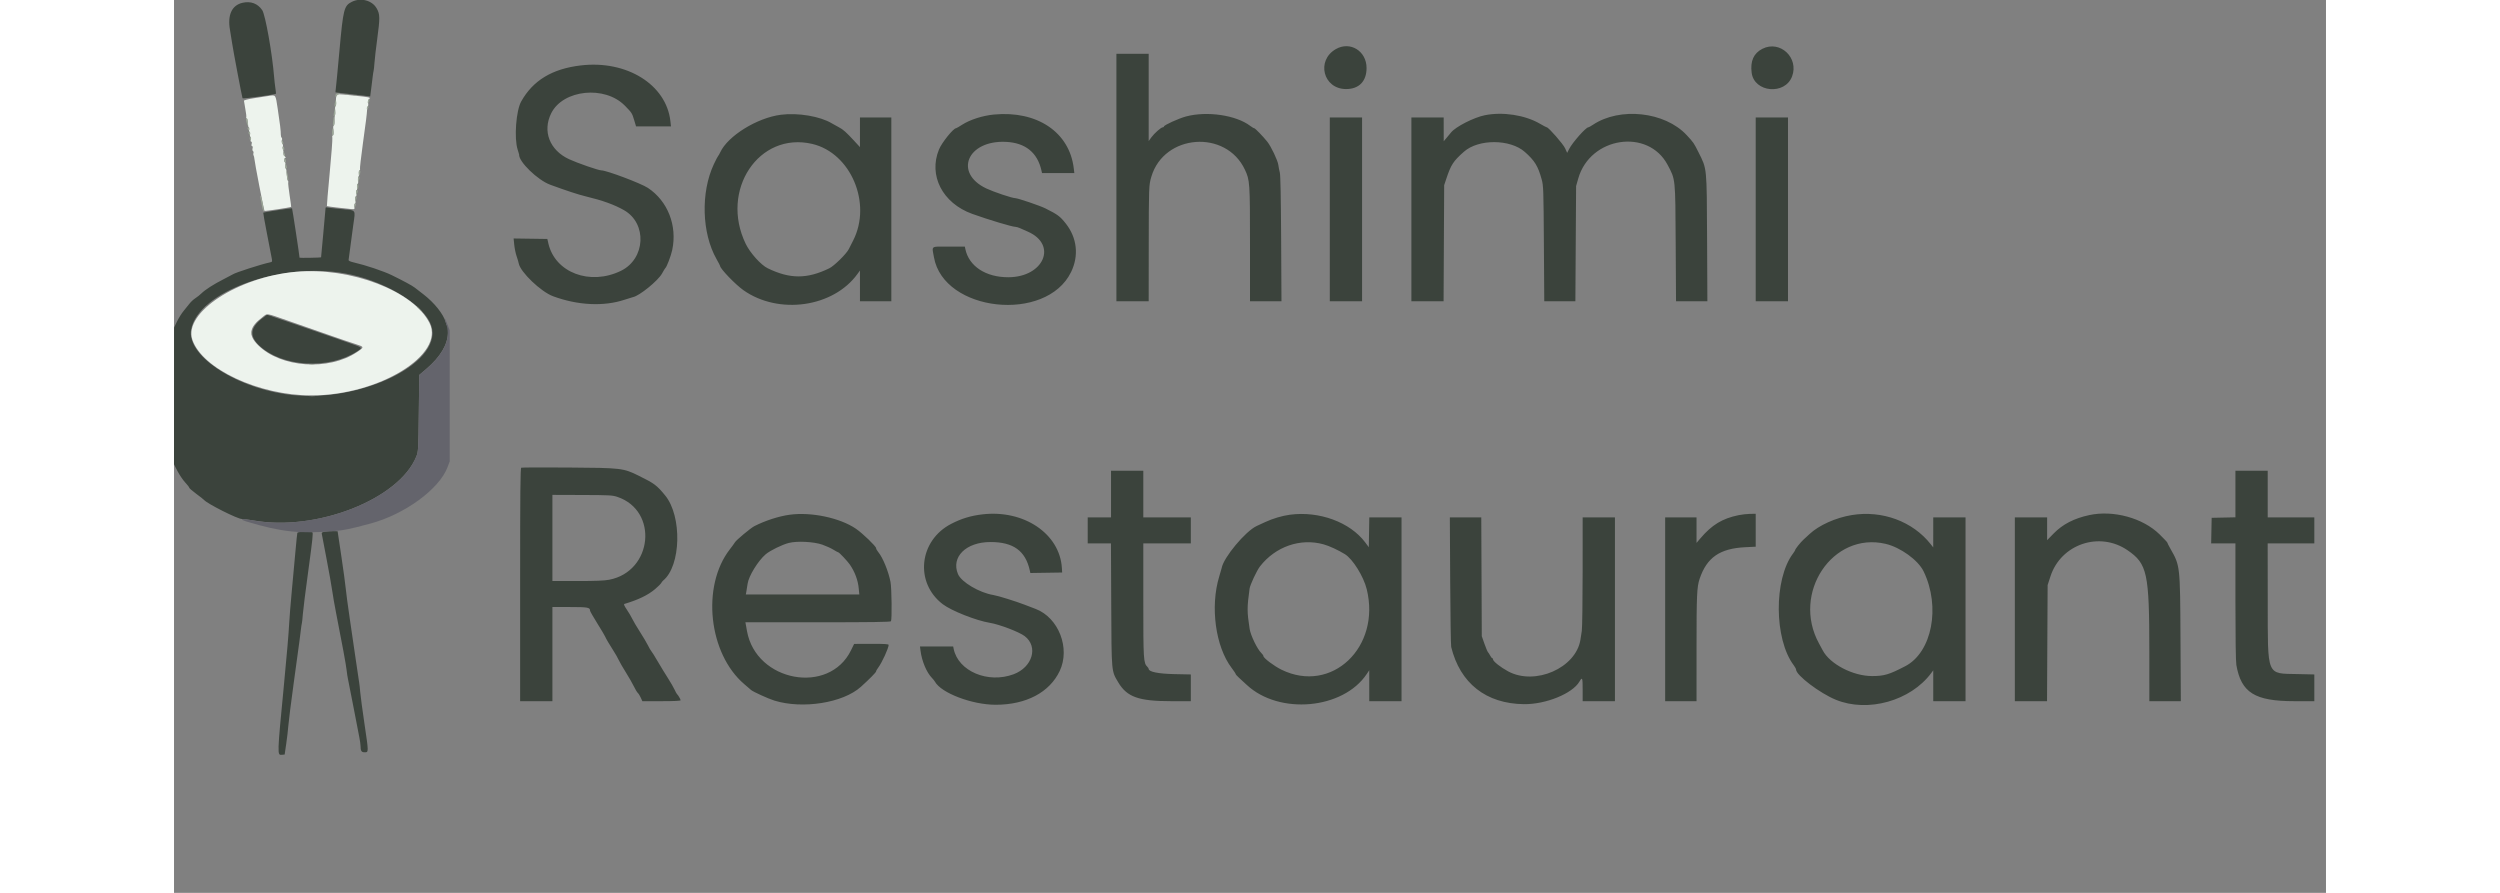 <svg id="svg" version="1.1" xmlns="http://www.w3.org/2000/svg" xmlns:xlink="http://www.w3.org/1999/xlink" width="140" height="50" viewBox="0, 0, 400,165.961"><rect x="0" y="0" width="400" height="165.961" fill="#808080" stroke="none"/><g id="svgg"><path id="path0" d="M33.037 0.348 C 31.607 1.067,31.448 1.692,30.758 9.333 C 30.431 12.954,30.120 16.198,30.067 16.542 C 30.014 16.885,29.996 17.170,30.027 17.174 C 30.058 17.178,31.520 17.348,33.275 17.552 L 36.466 17.923 36.661 16.420 C 36.769 15.593,36.894 14.579,36.939 14.167 C 36.985 13.754,37.055 13.316,37.095 13.194 C 37.135 13.071,37.212 12.359,37.266 11.610 C 37.320 10.862,37.545 8.912,37.766 7.277 C 38.305 3.281,38.293 2.643,37.663 1.544 C 36.811 0.059,34.699 -0.488,33.037 0.348 M12.722 0.521 C 10.742 0.976,9.907 2.802,10.406 5.583 C 10.537 6.317,10.719 7.442,10.809 8.083 C 10.976 9.275,12.616 17.935,12.737 18.266 C 12.788 18.408,18.673 17.609,18.954 17.422 C 18.975 17.408,18.925 16.952,18.843 16.407 C 18.762 15.862,18.656 14.929,18.609 14.333 C 18.265 9.984,16.978 2.742,16.398 1.889 C 15.553 0.648,14.263 0.168,12.722 0.521 M215.953 9.128 C 212.262 11.250,213.599 16.530,217.833 16.553 C 220.247 16.567,221.667 15.121,221.667 12.649 C 221.667 9.477,218.616 7.596,215.953 9.128 M295.248 9.068 C 293.622 9.890,292.965 11.356,293.247 13.528 C 293.724 17.191,299.417 17.719,300.751 14.224 C 302.081 10.741,298.525 7.409,295.248 9.068 M175.167 33.000 L 175.167 56.000 178.167 56.000 L 181.167 56.000 181.178 45.792 C 181.191 34.622,181.199 34.408,181.667 32.833 C 184.031 24.882,195.535 24.028,199.053 31.543 C 199.973 33.508,200.000 33.906,200.000 45.408 L 200.000 56.000 202.925 56.000 L 205.850 56.000 205.788 44.375 C 205.747 36.696,205.664 32.524,205.544 32.083 C 205.444 31.717,205.320 31.079,205.268 30.667 C 205.162 29.831,203.927 27.230,203.213 26.340 C 202.390 25.314,200.954 23.833,200.782 23.833 C 200.690 23.833,200.363 23.641,200.054 23.406 C 197.427 21.402,192.024 20.604,188.120 21.644 C 186.761 22.005,184.000 23.261,184.000 23.517 C 184.000 23.600,183.901 23.667,183.780 23.667 C 183.465 23.667,182.207 24.781,181.645 25.557 L 181.167 26.217 181.167 18.108 L 181.167 10.000 178.167 10.000 L 175.167 10.000 175.167 33.000 M75.583 12.163 C 70.276 12.798,66.730 14.947,64.532 18.860 C 63.578 20.559,63.197 25.691,63.870 27.794 C 64.024 28.277,64.149 28.689,64.147 28.711 C 64.030 30.027,67.581 33.478,69.940 34.342 C 73.093 35.495,75.100 36.153,76.500 36.493 C 79.696 37.267,81.816 38.031,83.638 39.063 C 87.980 41.524,87.649 48.109,83.073 50.339 C 77.329 53.137,70.827 50.684,69.583 45.250 L 69.392 44.417 66.257 44.371 L 63.123 44.326 63.239 45.501 C 63.302 46.147,63.501 47.102,63.680 47.623 C 63.860 48.144,64.039 48.750,64.079 48.970 C 64.368 50.567,68.203 54.234,70.450 55.063 C 75.070 56.768,79.876 57.002,83.750 55.712 C 84.483 55.467,85.177 55.251,85.291 55.232 C 86.465 55.031,89.970 52.189,90.714 50.833 C 90.991 50.329,91.265 49.879,91.324 49.833 C 91.587 49.627,92.375 47.557,92.607 46.460 C 93.567 41.940,91.775 37.367,88.088 34.929 C 86.805 34.080,80.398 31.667,79.428 31.667 C 78.896 31.667,74.950 30.300,73.417 29.584 C 69.809 27.901,68.448 24.377,70.118 21.040 C 72.317 16.643,80.081 15.848,83.800 19.639 C 85.108 20.973,85.140 21.023,85.535 22.336 L 85.885 23.500 89.131 23.500 L 92.376 23.500 92.264 22.503 C 91.495 15.707,84.128 11.141,75.583 12.163 M112.820 21.327 C 108.387 21.892,102.937 25.264,101.530 28.311 C 101.376 28.644,101.196 28.957,101.131 29.006 C 101.065 29.056,100.710 29.739,100.342 30.524 C 97.886 35.765,98.096 43.316,100.832 48.144 C 101.199 48.793,101.500 49.369,101.500 49.424 C 101.500 49.924,104.343 52.884,105.834 53.936 C 112.400 58.569,122.533 57.134,127.029 50.933 L 127.500 50.283 127.500 53.142 L 127.500 56.000 130.417 56.000 L 133.333 56.000 133.333 38.917 L 133.333 21.833 130.417 21.833 L 127.500 21.833 127.500 24.589 L 127.500 27.346 126.458 26.214 C 124.947 24.573,124.366 24.055,123.599 23.665 C 123.224 23.474,122.618 23.137,122.252 22.917 C 120.106 21.620,115.978 20.925,112.820 21.327 M152.417 21.288 C 150.303 21.488,147.948 22.244,146.478 23.194 C 145.934 23.546,145.435 23.833,145.369 23.833 C 144.868 23.834,142.731 26.484,142.200 27.763 C 140.189 32.609,142.842 37.765,148.373 39.756 C 151.395 40.844,155.803 42.167,156.407 42.167 C 156.568 42.167,156.936 42.272,157.225 42.401 C 157.514 42.529,158.189 42.828,158.725 43.066 C 164.254 45.511,161.673 51.513,155.083 51.533 C 150.888 51.545,147.754 49.491,147.089 46.292 L 146.994 45.833 143.997 45.833 C 140.551 45.833,140.863 45.608,141.254 47.819 C 143.054 57.997,162.114 60.058,166.738 50.574 C 168.225 47.525,167.861 44.208,165.747 41.534 C 164.703 40.213,164.240 39.870,161.976 38.737 C 160.984 38.241,156.844 36.833,156.376 36.833 C 155.808 36.833,152.368 35.683,151.000 35.036 C 144.878 32.138,147.469 26.015,154.666 26.371 C 158.261 26.549,160.500 28.368,161.238 31.708 L 161.340 32.167 164.342 32.167 L 167.345 32.167 167.242 31.292 C 166.451 24.580,160.447 20.529,152.417 21.288 M243.666 21.414 C 241.631 21.820,238.232 23.551,237.376 24.618 C 237.171 24.874,236.779 25.346,236.506 25.667 L 236.009 26.250 236.004 24.042 L 236.000 21.833 233.000 21.833 L 230.000 21.833 230.000 38.917 L 230.000 56.000 232.991 56.000 L 235.982 56.000 236.037 45.208 L 236.092 34.417 236.481 33.250 C 237.367 30.594,237.768 29.977,239.757 28.208 C 242.456 25.808,248.348 25.825,251.083 28.240 C 252.914 29.856,253.533 30.863,254.210 33.324 C 254.541 34.525,254.560 35.080,254.626 45.292 L 254.696 56.000 257.588 56.000 L 260.480 56.000 260.547 45.292 L 260.614 34.583 261.020 33.162 C 263.234 25.416,273.998 23.789,277.628 30.652 C 279.101 33.437,279.055 32.986,279.126 45.208 L 279.188 56.000 282.102 56.000 L 285.015 56.000 284.961 44.292 C 284.900 30.931,284.954 31.477,283.381 28.333 C 282.495 26.563,282.449 26.496,281.167 25.115 C 277.122 20.757,268.755 19.841,263.726 23.205 C 263.346 23.459,262.968 23.667,262.886 23.667 C 262.425 23.667,259.938 26.482,259.307 27.717 L 258.954 28.411 258.559 27.546 C 258.197 26.754,255.498 23.667,255.166 23.667 C 255.095 23.667,254.525 23.367,253.899 23.002 C 251.137 21.388,247.009 20.747,243.666 21.414 M214.833 38.917 L 214.833 56.000 217.833 56.000 L 220.833 56.000 220.833 38.917 L 220.833 21.833 217.833 21.833 L 214.833 21.833 214.833 38.917 M294.000 38.917 L 294.000 56.000 297.000 56.000 L 300.000 56.000 300.000 38.917 L 300.000 21.833 297.000 21.833 L 294.000 21.833 294.000 38.917 M118.637 26.753 C 125.804 28.443,129.761 37.780,126.242 44.696 C 126.017 45.138,125.647 45.867,125.419 46.315 C 124.964 47.209,122.696 49.438,121.797 49.873 C 117.656 51.881,114.493 51.878,110.352 49.864 C 109.097 49.253,107.091 47.028,106.269 45.333 C 101.430 35.354,108.713 24.414,118.637 26.753 M28.166 38.691 C 28.166 38.815,27.980 40.904,27.752 43.333 C 27.523 45.762,27.336 47.788,27.335 47.833 C 27.333 47.896,23.333 47.967,23.333 47.904 C 23.333 47.571,21.996 38.774,21.936 38.714 C 21.877 38.655,16.662 39.448,16.586 39.528 C 16.557 39.558,16.867 41.308,17.276 43.417 C 17.684 45.525,18.080 47.570,18.155 47.960 C 18.285 48.638,18.271 48.675,17.854 48.765 C 16.169 49.127,11.374 50.673,10.917 51.001 C 10.825 51.067,10.037 51.483,9.167 51.925 C 7.354 52.845,5.808 53.838,5.083 54.547 C 4.808 54.816,4.307 55.214,3.969 55.430 C 3.632 55.647,3.144 56.096,2.886 56.428 C 2.628 56.761,2.128 57.382,1.775 57.808 C 1.423 58.234,0.881 59.102,0.571 59.737 L 0.008 60.891 0.002 73.599 L -0.004 86.308 0.659 87.589 C 1.024 88.293,1.662 89.233,2.078 89.678 C 2.493 90.122,2.833 90.563,2.833 90.658 C 2.833 90.753,3.415 91.259,4.125 91.782 C 4.835 92.305,5.492 92.822,5.583 92.930 C 6.180 93.636,11.880 96.502,12.612 96.464 C 12.871 96.451,13.908 96.584,14.917 96.761 C 26.573 98.797,41.849 92.760,45.035 84.858 C 45.404 83.943,45.417 83.717,45.499 76.805 L 45.583 69.694 46.879 68.588 C 49.510 66.344,50.879 64.048,50.916 61.818 C 50.928 61.103,50.886 60.551,50.823 60.590 C 50.760 60.629,50.609 60.306,50.488 59.872 C 50.072 58.378,48.385 56.270,46.351 54.701 C 45.673 54.178,44.945 53.615,44.733 53.450 C 44.271 53.090,42.660 52.218,40.486 51.152 C 38.974 50.411,35.611 49.282,33.417 48.780 C 32.740 48.625,32.428 48.475,32.451 48.317 C 32.471 48.188,32.599 47.221,32.737 46.167 C 32.875 45.112,33.141 43.130,33.328 41.761 C 33.730 38.829,33.971 39.127,30.966 38.848 C 29.660 38.727,28.496 38.591,28.379 38.546 C 28.262 38.501,28.167 38.566,28.166 38.691 M31.743 50.816 C 38.649 52.052,45.717 56.117,47.570 59.919 C 51.074 67.108,34.443 75.355,20.667 73.260 C 10.829 71.763,2.313 65.910,3.184 61.244 C 4.494 54.233,19.737 48.667,31.743 50.816 M16.315 59.234 C 14.115 60.961,13.994 62.547,15.928 64.315 C 20.205 68.224,28.744 68.706,33.997 65.336 C 35.117 64.616,35.142 64.645,32.625 63.771 C 31.410 63.349,29.104 62.548,27.500 61.991 C 23.872 60.730,17.351 58.500,17.293 58.500 C 17.269 58.500,16.829 58.830,16.315 59.234 M64.542 86.935 C 64.377 87.009,64.333 91.519,64.333 108.681 L 64.333 130.333 67.333 130.333 L 70.333 130.333 70.333 121.583 L 70.333 112.833 73.595 112.833 C 76.929 112.833,77.333 112.907,77.333 113.515 C 77.333 113.627,77.937 114.685,78.674 115.865 C 79.411 117.045,80.063 118.140,80.121 118.297 C 80.247 118.633,80.987 119.892,81.776 121.112 C 82.083 121.587,82.484 122.299,82.667 122.696 C 82.851 123.092,83.449 124.129,83.998 125.000 C 84.547 125.871,85.214 127.036,85.480 127.590 C 85.746 128.143,86.073 128.686,86.206 128.797 C 86.339 128.908,86.584 129.299,86.750 129.666 L 87.051 130.333 90.609 130.333 C 92.950 130.333,94.167 130.274,94.167 130.161 C 94.167 129.983,93.675 129.149,93.484 129.000 C 93.424 128.954,93.221 128.579,93.030 128.167 C 92.840 127.754,92.287 126.798,91.801 126.041 C 91.315 125.284,90.468 123.897,89.920 122.958 C 89.372 122.018,88.834 121.156,88.724 121.042 C 88.614 120.928,88.330 120.440,88.092 119.959 C 87.854 119.477,87.177 118.333,86.587 117.417 C 85.998 116.500,85.362 115.421,85.174 115.020 C 84.986 114.618,84.531 113.848,84.162 113.308 C 83.715 112.652,83.563 112.305,83.704 112.262 C 86.327 111.474,88.099 110.618,89.411 109.507 C 89.957 109.044,90.473 108.534,90.556 108.374 C 90.640 108.214,90.800 108.008,90.913 107.916 C 94.248 105.195,94.468 95.965,91.291 92.090 C 89.738 90.195,89.286 89.858,86.351 88.413 C 83.501 87.009,83.164 86.970,73.333 86.902 C 68.612 86.869,64.656 86.884,64.542 86.935 M174.167 91.833 L 174.167 96.167 172.000 96.167 L 169.833 96.167 169.833 98.583 L 169.833 101.000 171.993 101.000 L 174.154 101.000 174.207 112.375 C 174.266 125.134,174.224 124.666,175.508 126.827 C 177.133 129.562,179.296 130.333,185.344 130.333 L 189.000 130.333 189.000 127.849 L 189.000 125.365 185.958 125.302 C 182.948 125.240,181.167 124.876,181.167 124.325 C 181.167 124.251,181.061 124.085,180.933 123.957 C 180.198 123.222,180.167 122.720,180.167 111.578 L 180.167 101.000 184.583 101.000 L 189.000 101.000 189.000 98.583 L 189.000 96.167 184.583 96.167 L 180.167 96.167 180.167 91.833 L 180.167 87.500 177.167 87.500 L 174.167 87.500 174.167 91.833 M383.167 91.828 L 383.167 96.157 380.958 96.203 L 378.750 96.250 378.704 98.625 L 378.658 101.000 380.912 101.000 L 383.167 101.000 383.167 111.803 C 383.167 118.465,383.232 122.984,383.338 123.594 C 384.234 128.751,386.763 130.333,394.110 130.333 L 397.833 130.333 397.833 127.849 L 397.833 125.365 394.792 125.296 C 388.862 125.161,389.190 125.949,389.174 111.792 L 389.162 101.000 393.498 101.000 L 397.833 101.000 397.833 98.583 L 397.833 96.167 393.500 96.167 L 389.167 96.167 389.167 91.833 L 389.167 87.500 386.167 87.500 L 383.167 87.500 383.167 91.828 M82.410 92.360 C 90.093 94.946,88.974 106.214,80.881 107.762 C 79.989 107.933,78.323 108.000,74.985 108.000 L 70.333 108.000 70.333 99.994 L 70.333 91.988 75.875 92.007 C 80.953 92.023,81.500 92.053,82.410 92.360 M114.417 95.679 C 112.392 95.958,109.907 96.764,107.864 97.802 C 107.197 98.142,104.487 100.397,104.265 100.798 C 104.178 100.955,103.746 101.548,103.306 102.117 C 98.003 108.964,99.351 121.504,105.999 127.167 C 106.591 127.671,107.158 128.158,107.258 128.250 C 107.619 128.578,110.455 129.870,111.583 130.220 C 116.832 131.847,124.349 130.655,127.667 127.668 C 129.242 126.250,130.500 124.976,130.500 124.799 C 130.500 124.698,130.677 124.383,130.893 124.099 C 131.572 123.208,132.833 120.463,132.833 119.875 C 132.833 119.715,132.086 119.669,129.625 119.677 L 126.417 119.688 125.833 120.883 C 121.756 129.237,108.196 126.733,106.504 117.313 L 106.209 115.667 119.678 115.667 C 129.580 115.667,133.178 115.616,133.264 115.477 C 133.467 115.149,133.399 109.316,133.180 108.174 C 132.802 106.208,131.739 103.614,130.907 102.625 C 130.683 102.359,130.500 102.028,130.500 101.890 C 130.500 101.546,127.974 99.113,126.753 98.281 C 123.773 96.251,118.436 95.125,114.417 95.679 M150.250 95.609 C 148.094 95.865,146.373 96.388,144.482 97.360 C 138.466 100.454,137.628 108.284,142.882 112.300 C 144.483 113.525,149.091 115.349,151.636 115.767 C 153.442 116.063,157.108 117.464,158.132 118.250 C 160.687 120.210,159.575 124.012,156.064 125.326 C 151.310 127.105,145.785 124.774,144.922 120.625 L 144.827 120.167 141.742 120.167 L 138.657 120.167 138.758 120.958 C 139.005 122.897,139.887 124.996,140.880 126.009 C 141.100 126.233,141.349 126.543,141.432 126.697 C 142.575 128.806,148.342 131.002,152.730 130.999 C 158.398 130.995,162.741 128.701,164.631 124.715 C 166.630 120.499,164.431 114.822,160.167 113.189 C 159.846 113.066,158.908 112.708,158.083 112.392 C 156.362 111.733,153.156 110.739,152.319 110.604 C 149.711 110.185,146.344 108.197,145.722 106.709 C 144.397 103.537,147.214 100.753,151.750 100.751 C 156.013 100.749,158.260 102.375,159.073 106.045 L 159.175 106.508 162.129 106.462 L 165.083 106.417 165.034 105.583 C 164.653 99.208,157.961 94.694,150.250 95.609 M207.417 95.676 C 205.964 95.872,204.247 96.381,202.833 97.034 C 202.237 97.309,201.521 97.641,201.241 97.771 C 199.146 98.743,195.072 103.634,194.735 105.583 C 194.719 105.675,194.512 106.388,194.276 107.167 C 192.574 112.776,193.586 120.208,196.589 124.156 C 196.998 124.695,197.333 125.199,197.333 125.277 C 197.333 125.355,197.615 125.672,197.958 125.982 C 198.302 126.292,198.947 126.885,199.391 127.300 C 205.431 132.937,217.319 131.856,221.708 125.270 L 222.165 124.583 222.166 127.458 L 222.167 130.333 225.167 130.333 L 228.167 130.333 228.167 113.250 L 228.167 96.167 225.171 96.167 L 222.175 96.167 222.129 98.942 L 222.083 101.716 221.417 100.823 C 218.608 97.060,212.850 94.944,207.417 95.676 M290.833 95.753 C 287.795 96.373,285.860 97.548,283.706 100.080 L 283.000 100.910 283.000 98.538 L 283.000 96.167 280.083 96.167 L 277.167 96.167 277.167 113.250 L 277.167 130.333 280.083 130.333 L 283.000 130.333 283.001 120.375 C 283.002 110.561,283.069 109.086,283.577 107.583 C 284.914 103.623,287.330 101.948,292.042 101.715 L 294.000 101.618 294.000 98.559 L 294.000 95.500 292.958 95.516 C 292.385 95.524,291.429 95.631,290.833 95.753 M311.833 95.742 C 308.867 96.230,305.745 97.636,304.000 99.271 C 303.679 99.572,303.185 100.027,302.902 100.284 C 302.355 100.779,301.333 102.055,301.333 102.243 C 301.333 102.305,301.154 102.594,300.935 102.886 C 297.345 107.669,297.416 118.807,301.068 123.657 C 301.306 123.973,301.500 124.332,301.500 124.456 C 301.500 125.504,305.918 128.855,308.909 130.076 C 314.848 132.499,322.783 130.273,326.625 125.106 L 327.000 124.602 327.000 127.468 L 327.000 130.333 330.000 130.333 L 333.000 130.333 333.000 113.250 L 333.000 96.167 330.000 96.167 L 327.000 96.167 326.998 98.958 L 326.996 101.750 326.540 101.170 C 323.184 96.906,317.503 94.809,311.833 95.742 M356.000 95.743 C 353.186 96.348,351.051 97.451,349.382 99.161 L 348.167 100.406 348.167 98.286 L 348.167 96.167 345.167 96.167 L 342.167 96.167 342.167 113.250 L 342.167 130.333 345.158 130.333 L 348.149 130.333 348.204 119.542 L 348.260 108.750 348.792 107.118 C 350.747 101.129,357.915 98.708,363.117 102.279 C 366.797 104.805,367.160 106.492,367.164 121.125 L 367.167 130.333 370.093 130.333 L 373.019 130.333 372.956 118.625 C 372.885 105.142,372.887 105.162,371.102 102.026 C 370.771 101.444,370.500 100.914,370.500 100.847 C 370.500 100.781,369.844 100.086,369.042 99.302 C 365.943 96.273,360.472 94.780,356.000 95.743 M237.210 107.958 C 237.245 114.444,237.329 119.975,237.396 120.250 C 239.047 127.002,243.883 130.806,250.917 130.888 C 254.983 130.936,259.944 128.916,261.239 126.685 C 261.769 125.773,261.833 125.933,261.833 128.155 L 261.833 130.333 264.833 130.333 L 267.833 130.333 267.833 113.250 L 267.833 96.167 264.833 96.167 L 261.833 96.167 261.830 106.208 C 261.828 111.731,261.759 116.700,261.675 117.250 C 261.592 117.800,261.476 118.550,261.418 118.917 C 260.581 124.161,253.002 127.484,248.000 124.800 C 246.572 124.034,245.167 122.919,245.167 122.552 C 245.167 122.432,245.104 122.333,245.028 122.333 C 244.952 122.333,244.783 122.127,244.653 121.875 C 244.523 121.623,244.335 121.330,244.235 121.224 C 244.136 121.117,243.836 120.405,243.569 119.640 L 243.083 118.250 243.036 107.208 L 242.989 96.167 240.068 96.167 L 237.146 96.167 237.210 107.958 M28.083 98.812 C 27.621 98.884,27.428 98.993,27.455 99.167 C 27.476 99.304,27.875 101.404,28.343 103.833 C 28.811 106.263,29.291 108.962,29.410 109.833 C 29.529 110.704,29.856 112.579,30.137 114.000 C 31.267 119.726,31.986 123.635,32.084 124.583 C 32.141 125.133,32.257 125.883,32.341 126.250 C 32.426 126.617,32.875 128.904,33.340 131.333 C 33.805 133.762,34.294 136.291,34.426 136.951 C 34.558 137.612,34.668 138.362,34.669 138.618 C 34.674 139.574,34.834 139.833,35.418 139.833 C 36.194 139.833,36.194 139.901,35.419 134.667 C 35.032 132.054,34.670 129.354,34.614 128.667 C 34.558 127.979,34.472 127.192,34.423 126.917 C 34.374 126.642,34.106 124.842,33.827 122.917 C 33.547 120.992,33.027 117.429,32.669 115.000 C 32.312 112.571,31.971 110.021,31.912 109.333 C 31.852 108.646,31.490 105.983,31.107 103.417 L 30.410 98.750 29.580 98.728 C 29.123 98.716,28.450 98.754,28.083 98.812 M22.924 99.042 C 22.887 99.156,22.738 100.600,22.592 102.250 C 22.446 103.900,22.139 107.237,21.909 109.667 C 21.680 112.096,21.452 114.908,21.403 115.917 C 21.319 117.641,20.974 121.686,20.421 127.417 C 19.173 140.355,19.172 140.387,20.031 140.302 L 20.565 140.250 20.859 138.250 C 21.021 137.150,21.200 135.612,21.257 134.833 C 21.314 134.054,21.763 130.492,22.254 126.917 C 23.408 118.529,23.491 117.912,23.598 116.917 C 23.648 116.458,23.723 115.979,23.764 115.852 C 23.806 115.725,23.886 114.975,23.942 114.186 C 23.998 113.396,24.469 109.658,24.988 105.880 C 25.760 100.254,25.889 98.993,25.702 98.921 C 25.215 98.734,22.990 98.831,22.924 99.042 M120.500 101.236 C 121.188 101.476,122.111 101.896,122.553 102.169 C 122.994 102.443,123.409 102.667,123.475 102.667 C 123.636 102.667,125.173 104.291,125.608 104.922 C 126.553 106.292,127.123 107.817,127.273 109.375 L 127.381 110.500 116.836 110.500 L 106.291 110.500 106.412 109.792 C 106.478 109.402,106.570 108.821,106.617 108.500 C 106.823 107.067,108.545 104.261,109.971 103.033 C 110.775 102.342,113.030 101.235,114.281 100.918 C 115.826 100.527,118.919 100.685,120.500 101.236 M213.657 101.175 C 214.732 101.473,216.367 102.226,217.641 103.009 C 219.096 103.904,221.111 107.137,221.697 109.514 C 224.357 120.317,215.176 129.014,205.882 124.495 C 204.497 123.822,202.502 122.324,202.497 121.952 C 202.496 121.841,202.318 121.583,202.104 121.380 C 201.362 120.677,200.121 118.115,199.933 116.898 C 199.438 113.695,199.437 112.928,199.922 109.417 C 200.023 108.686,201.265 106.037,201.870 105.264 C 204.747 101.584,209.359 99.984,213.657 101.175 M318.156 101.091 C 320.912 101.741,324.195 104.119,325.203 106.196 C 328.405 112.793,326.772 121.247,321.796 123.831 C 318.792 125.391,317.886 125.660,315.633 125.664 C 312.085 125.670,307.794 123.437,306.457 120.888 C 306.321 120.629,306.007 120.047,305.760 119.595 C 300.636 110.225,308.309 98.770,318.156 101.091 " stroke="none" fill="#3b433c" fill-rule="evenodd"></path><path id="path1" d="M30.224 17.804 C 30.116 17.977,30.071 18.433,30.120 18.865 C 30.168 19.297,30.132 19.668,30.035 19.728 C 29.940 19.787,29.904 20.124,29.953 20.492 C 30.002 20.854,29.985 21.286,29.917 21.450 C 29.848 21.615,29.807 22.106,29.825 22.542 C 29.843 22.981,29.784 23.333,29.691 23.333 C 29.588 23.333,29.560 23.686,29.619 24.250 C 29.683 24.870,29.653 25.167,29.527 25.167 C 29.415 25.167,29.376 25.348,29.428 25.625 C 29.475 25.877,29.254 28.820,28.936 32.165 C 28.618 35.510,28.385 38.274,28.419 38.308 C 28.477 38.366,31.533 38.741,32.917 38.859 C 33.579 38.916,33.583 38.913,33.529 38.375 C 33.499 38.077,33.548 37.833,33.638 37.833 C 33.733 37.833,33.764 37.552,33.712 37.167 C 33.656 36.749,33.689 36.500,33.801 36.500 C 33.911 36.500,33.943 36.279,33.884 35.917 C 33.832 35.596,33.859 35.333,33.945 35.333 C 34.030 35.333,34.069 35.071,34.032 34.750 C 33.993 34.422,34.038 34.167,34.133 34.167 C 34.234 34.167,34.266 33.898,34.212 33.500 C 34.163 33.133,34.193 32.833,34.278 32.833 C 34.363 32.833,34.402 32.571,34.365 32.250 C 34.324 31.902,34.369 31.667,34.477 31.667 C 34.575 31.667,34.617 31.564,34.569 31.439 C 34.521 31.314,34.755 29.235,35.089 26.818 C 35.704 22.359,35.835 21.314,35.887 20.417 C 35.904 20.142,35.975 19.826,36.047 19.716 C 36.118 19.606,36.132 19.335,36.076 19.115 C 36.012 18.858,36.072 18.618,36.245 18.446 C 36.591 18.099,36.514 18.081,33.270 17.752 C 30.226 17.443,30.452 17.439,30.224 17.804 M17.500 17.846 C 16.996 17.924,15.777 18.114,14.792 18.267 C 13.751 18.428,13.000 18.623,13.000 18.731 C 13.000 18.833,13.114 19.514,13.254 20.244 C 13.394 20.974,13.473 21.663,13.430 21.775 C 13.387 21.887,13.425 22.003,13.514 22.033 C 13.604 22.062,13.693 22.442,13.713 22.876 C 13.734 23.309,13.815 23.665,13.894 23.666 C 13.974 23.666,14.003 23.854,13.959 24.083 C 13.915 24.313,13.953 24.500,14.043 24.500 C 14.132 24.500,14.169 24.689,14.125 24.921 C 14.081 25.152,14.116 25.385,14.203 25.439 C 14.289 25.492,14.315 25.716,14.260 25.935 C 14.199 26.179,14.233 26.333,14.348 26.333 C 14.465 26.333,14.497 26.490,14.432 26.750 C 14.366 27.010,14.398 27.167,14.515 27.167 C 14.631 27.167,14.664 27.322,14.601 27.573 C 14.545 27.797,14.579 28.029,14.677 28.090 C 14.776 28.151,14.813 28.312,14.761 28.449 C 14.708 28.585,14.721 28.784,14.788 28.890 C 14.855 28.996,14.922 29.271,14.936 29.500 C 14.977 30.165,16.704 39.072,16.816 39.193 C 16.898 39.282,21.656 38.566,21.776 38.447 C 21.795 38.427,21.663 37.443,21.482 36.260 C 21.301 35.077,21.188 34.018,21.230 33.908 C 21.273 33.798,21.235 33.635,21.147 33.547 C 21.060 33.460,20.972 32.926,20.952 32.362 C 20.933 31.798,20.852 31.336,20.773 31.335 C 20.695 31.334,20.661 31.071,20.698 30.750 C 20.736 30.429,20.706 30.167,20.633 30.167 C 20.410 30.167,20.485 29.334,20.708 29.328 C 20.831 29.325,20.791 29.228,20.611 29.091 C 20.440 28.962,20.323 28.689,20.344 28.472 C 20.366 28.258,20.326 27.952,20.257 27.792 C 20.188 27.631,20.178 27.378,20.235 27.229 C 20.292 27.080,20.254 26.856,20.151 26.731 C 20.047 26.606,20.009 26.320,20.065 26.096 C 20.122 25.871,20.096 25.643,20.008 25.588 C 19.920 25.534,19.850 25.285,19.853 25.036 C 19.861 24.359,19.702 23.028,19.280 20.251 C 18.860 17.476,18.964 17.617,17.500 17.846 M22.667 50.519 C 11.873 51.473,1.736 58.107,3.404 63.127 C 5.207 68.556,15.760 73.500,25.543 73.500 C 38.058 73.500,50.431 65.919,47.498 60.048 C 44.522 54.094,32.860 49.619,22.667 50.519 M21.375 59.678 C 23.506 60.417,26.825 61.575,28.750 62.251 C 30.675 62.928,32.907 63.689,33.711 63.942 C 35.400 64.476,35.406 64.512,33.997 65.457 C 28.738 68.980,19.861 68.355,15.638 64.164 C 13.737 62.277,13.955 60.831,16.424 58.961 C 17.443 58.189,16.829 58.100,21.375 59.678 " stroke="none" fill="#edf3ed" fill-rule="evenodd"></path><path id="path2" d="M31.708 38.948 C 31.869 38.990,32.131 38.990,32.292 38.948 C 32.452 38.906,32.321 38.872,32.000 38.872 C 31.679 38.872,31.548 38.906,31.708 38.948 M50.348 59.250 C 50.342 59.342,50.492 59.904,50.680 60.500 C 51.462 62.973,50.124 65.821,46.879 68.588 L 45.583 69.694 45.499 76.805 C 45.417 83.717,45.404 83.943,45.035 84.858 C 41.810 92.856,26.204 98.912,14.500 96.705 C 12.465 96.322,11.950 96.481,13.607 96.981 C 19.907 98.882,23.512 99.265,29.833 98.706 C 31.749 98.536,32.584 98.363,36.417 97.344 C 42.846 95.635,49.303 90.930,50.843 86.833 L 51.250 85.750 51.250 73.583 L 51.250 61.417 50.804 60.250 C 50.559 59.608,50.354 59.158,50.348 59.250 M48.039 62.000 C 48.039 62.321,48.073 62.452,48.115 62.292 C 48.157 62.131,48.157 61.869,48.115 61.708 C 48.073 61.548,48.039 61.679,48.039 62.000 " stroke="none" fill="#64646c" fill-rule="evenodd"></path><path id="path3" d="M30.111 17.444 C 30.050 17.506,30.002 17.674,30.005 17.819 C 30.010 18.056,30.032 18.055,30.218 17.811 C 30.332 17.661,30.573 17.501,30.754 17.455 C 31.016 17.389,30.996 17.368,30.653 17.353 C 30.416 17.342,30.172 17.383,30.111 17.444 M31.794 17.618 C 32.001 17.658,32.301 17.656,32.460 17.615 C 32.620 17.573,32.450 17.540,32.083 17.542 C 31.717 17.544,31.586 17.578,31.794 17.618 M33.375 17.782 C 33.535 17.823,33.798 17.823,33.958 17.782 C 34.119 17.740,33.987 17.705,33.667 17.705 C 33.346 17.705,33.215 17.740,33.375 17.782 M36.120 18.555 C 35.934 19.027,35.965 19.269,36.182 19.051 C 36.283 18.951,36.337 18.730,36.302 18.559 C 36.242 18.261,36.236 18.261,36.120 18.555 M29.961 18.833 C 29.772 19.475,29.798 19.935,30.012 19.721 C 30.110 19.623,30.167 19.289,30.137 18.980 C 30.086 18.450,30.076 18.441,29.961 18.833 M35.955 19.767 C 35.888 19.834,35.833 20.004,35.833 20.144 C 35.833 20.332,35.883 20.351,36.019 20.215 C 36.121 20.113,36.175 19.943,36.140 19.837 C 36.105 19.732,36.022 19.701,35.955 19.767 M29.792 20.646 C 29.610 21.463,29.628 21.772,29.845 21.555 C 29.943 21.457,29.999 21.086,29.970 20.730 L 29.917 20.083 29.792 20.646 M29.660 21.958 C 29.657 22.027,29.613 22.365,29.563 22.708 C 29.506 23.101,29.540 23.333,29.653 23.333 C 29.756 23.333,29.833 23.010,29.833 22.583 C 29.833 21.987,29.686 21.454,29.660 21.958 M13.423 22.542 C 13.590 23.325,13.881 23.737,13.761 23.021 C 13.709 22.711,13.667 22.355,13.667 22.229 C 13.667 22.103,13.586 22.000,13.487 22.000 C 13.371 22.000,13.348 22.194,13.423 22.542 M13.669 23.792 C 13.677 24.157,13.995 24.399,13.997 24.042 C 13.999 23.835,13.925 23.667,13.833 23.667 C 13.742 23.667,13.668 23.723,13.669 23.792 M29.371 24.500 C 29.345 24.874,29.400 25.167,29.496 25.167 C 29.590 25.167,29.667 24.867,29.667 24.500 C 29.667 23.634,29.430 23.634,29.371 24.500 M13.836 24.625 C 13.843 24.990,14.162 25.233,14.164 24.875 C 14.166 24.669,14.092 24.500,14.000 24.500 C 13.908 24.500,13.834 24.556,13.836 24.625 M14.059 25.735 C 14.073 25.955,14.140 26.100,14.208 26.058 C 14.381 25.951,14.365 25.539,14.184 25.428 C 14.102 25.377,14.046 25.515,14.059 25.735 M20.003 26.282 C 20.001 26.483,20.075 26.693,20.167 26.750 C 20.379 26.881,20.379 26.495,20.167 26.167 C 20.035 25.963,20.005 25.985,20.003 26.282 M20.167 27.480 C 20.167 27.664,20.242 27.860,20.333 27.917 C 20.425 27.973,20.500 27.870,20.500 27.686 C 20.500 27.503,20.425 27.307,20.333 27.250 C 20.242 27.193,20.167 27.297,20.167 27.480 M20.345 28.542 C 20.339 28.794,20.408 29.000,20.500 29.000 C 20.696 29.000,20.696 28.872,20.500 28.417 C 20.373 28.121,20.355 28.136,20.345 28.542 M20.503 29.708 C 20.501 29.960,20.575 30.167,20.667 30.167 C 20.877 30.167,20.877 29.826,20.667 29.500 C 20.541 29.305,20.505 29.351,20.503 29.708 M20.678 30.792 C 20.672 31.090,20.742 31.333,20.833 31.333 C 21.031 31.333,21.031 31.044,20.833 30.583 C 20.713 30.304,20.688 30.338,20.678 30.792 M20.934 32.417 C 20.986 32.967,21.094 33.485,21.175 33.569 C 21.337 33.737,21.219 32.716,20.985 31.917 C 20.880 31.559,20.866 31.702,20.934 32.417 M34.333 32.194 C 34.333 32.789,34.539 32.706,34.623 32.077 C 34.653 31.851,34.601 31.667,34.506 31.667 C 34.411 31.667,34.333 31.904,34.333 32.194 M34.178 33.375 C 34.188 33.829,34.213 33.863,34.333 33.583 C 34.531 33.123,34.531 32.833,34.333 32.833 C 34.242 32.833,34.172 33.077,34.178 33.375 M34.000 34.667 C 34.000 35.319,34.245 35.318,34.268 34.666 C 34.278 34.391,34.221 34.167,34.143 34.167 C 34.064 34.167,34.000 34.392,34.000 34.667 M33.836 35.792 C 33.838 36.149,33.874 36.195,34.000 36.000 C 34.211 35.674,34.211 35.333,34.000 35.333 C 33.908 35.333,33.834 35.540,33.836 35.792 M16.045 36.750 C 16.344 38.461,16.551 39.333,16.656 39.333 C 16.812 39.333,16.292 36.567,16.102 36.387 C 16.021 36.311,15.996 36.471,16.045 36.750 M33.667 37.028 C 33.667 37.635,33.739 37.613,33.896 36.958 C 33.962 36.686,33.937 36.500,33.837 36.500 C 33.743 36.500,33.667 36.737,33.667 37.028 M33.512 38.292 C 33.522 38.698,33.540 38.712,33.667 38.417 C 33.862 37.961,33.862 37.833,33.667 37.833 C 33.575 37.833,33.505 38.040,33.512 38.292 M45.167 57.052 C 45.167 57.081,45.410 57.325,45.708 57.594 L 46.250 58.083 45.760 57.542 C 45.304 57.037,45.167 56.923,45.167 57.052 M14.375 61.917 C 14.377 62.283,14.411 62.414,14.451 62.206 C 14.491 61.999,14.490 61.699,14.448 61.540 C 14.406 61.380,14.374 61.550,14.375 61.917 M25.211 67.786 C 25.464 67.825,25.839 67.824,26.044 67.784 C 26.249 67.744,26.042 67.713,25.583 67.714 C 25.125 67.716,24.957 67.748,25.211 67.786 " stroke="none" fill="#9ca798" fill-rule="evenodd"></path><path id="path4" d="M5.491 57.458 L 4.917 58.083 5.542 57.509 C 6.123 56.974,6.243 56.833,6.116 56.833 C 6.088 56.833,5.807 57.115,5.491 57.458 M25.125 73.621 C 25.423 73.658,25.910 73.658,26.208 73.621 C 26.506 73.584,26.262 73.553,25.667 73.553 C 25.071 73.553,24.827 73.584,25.125 73.621 " stroke="none" fill="#959994" fill-rule="evenodd"></path></g></svg>